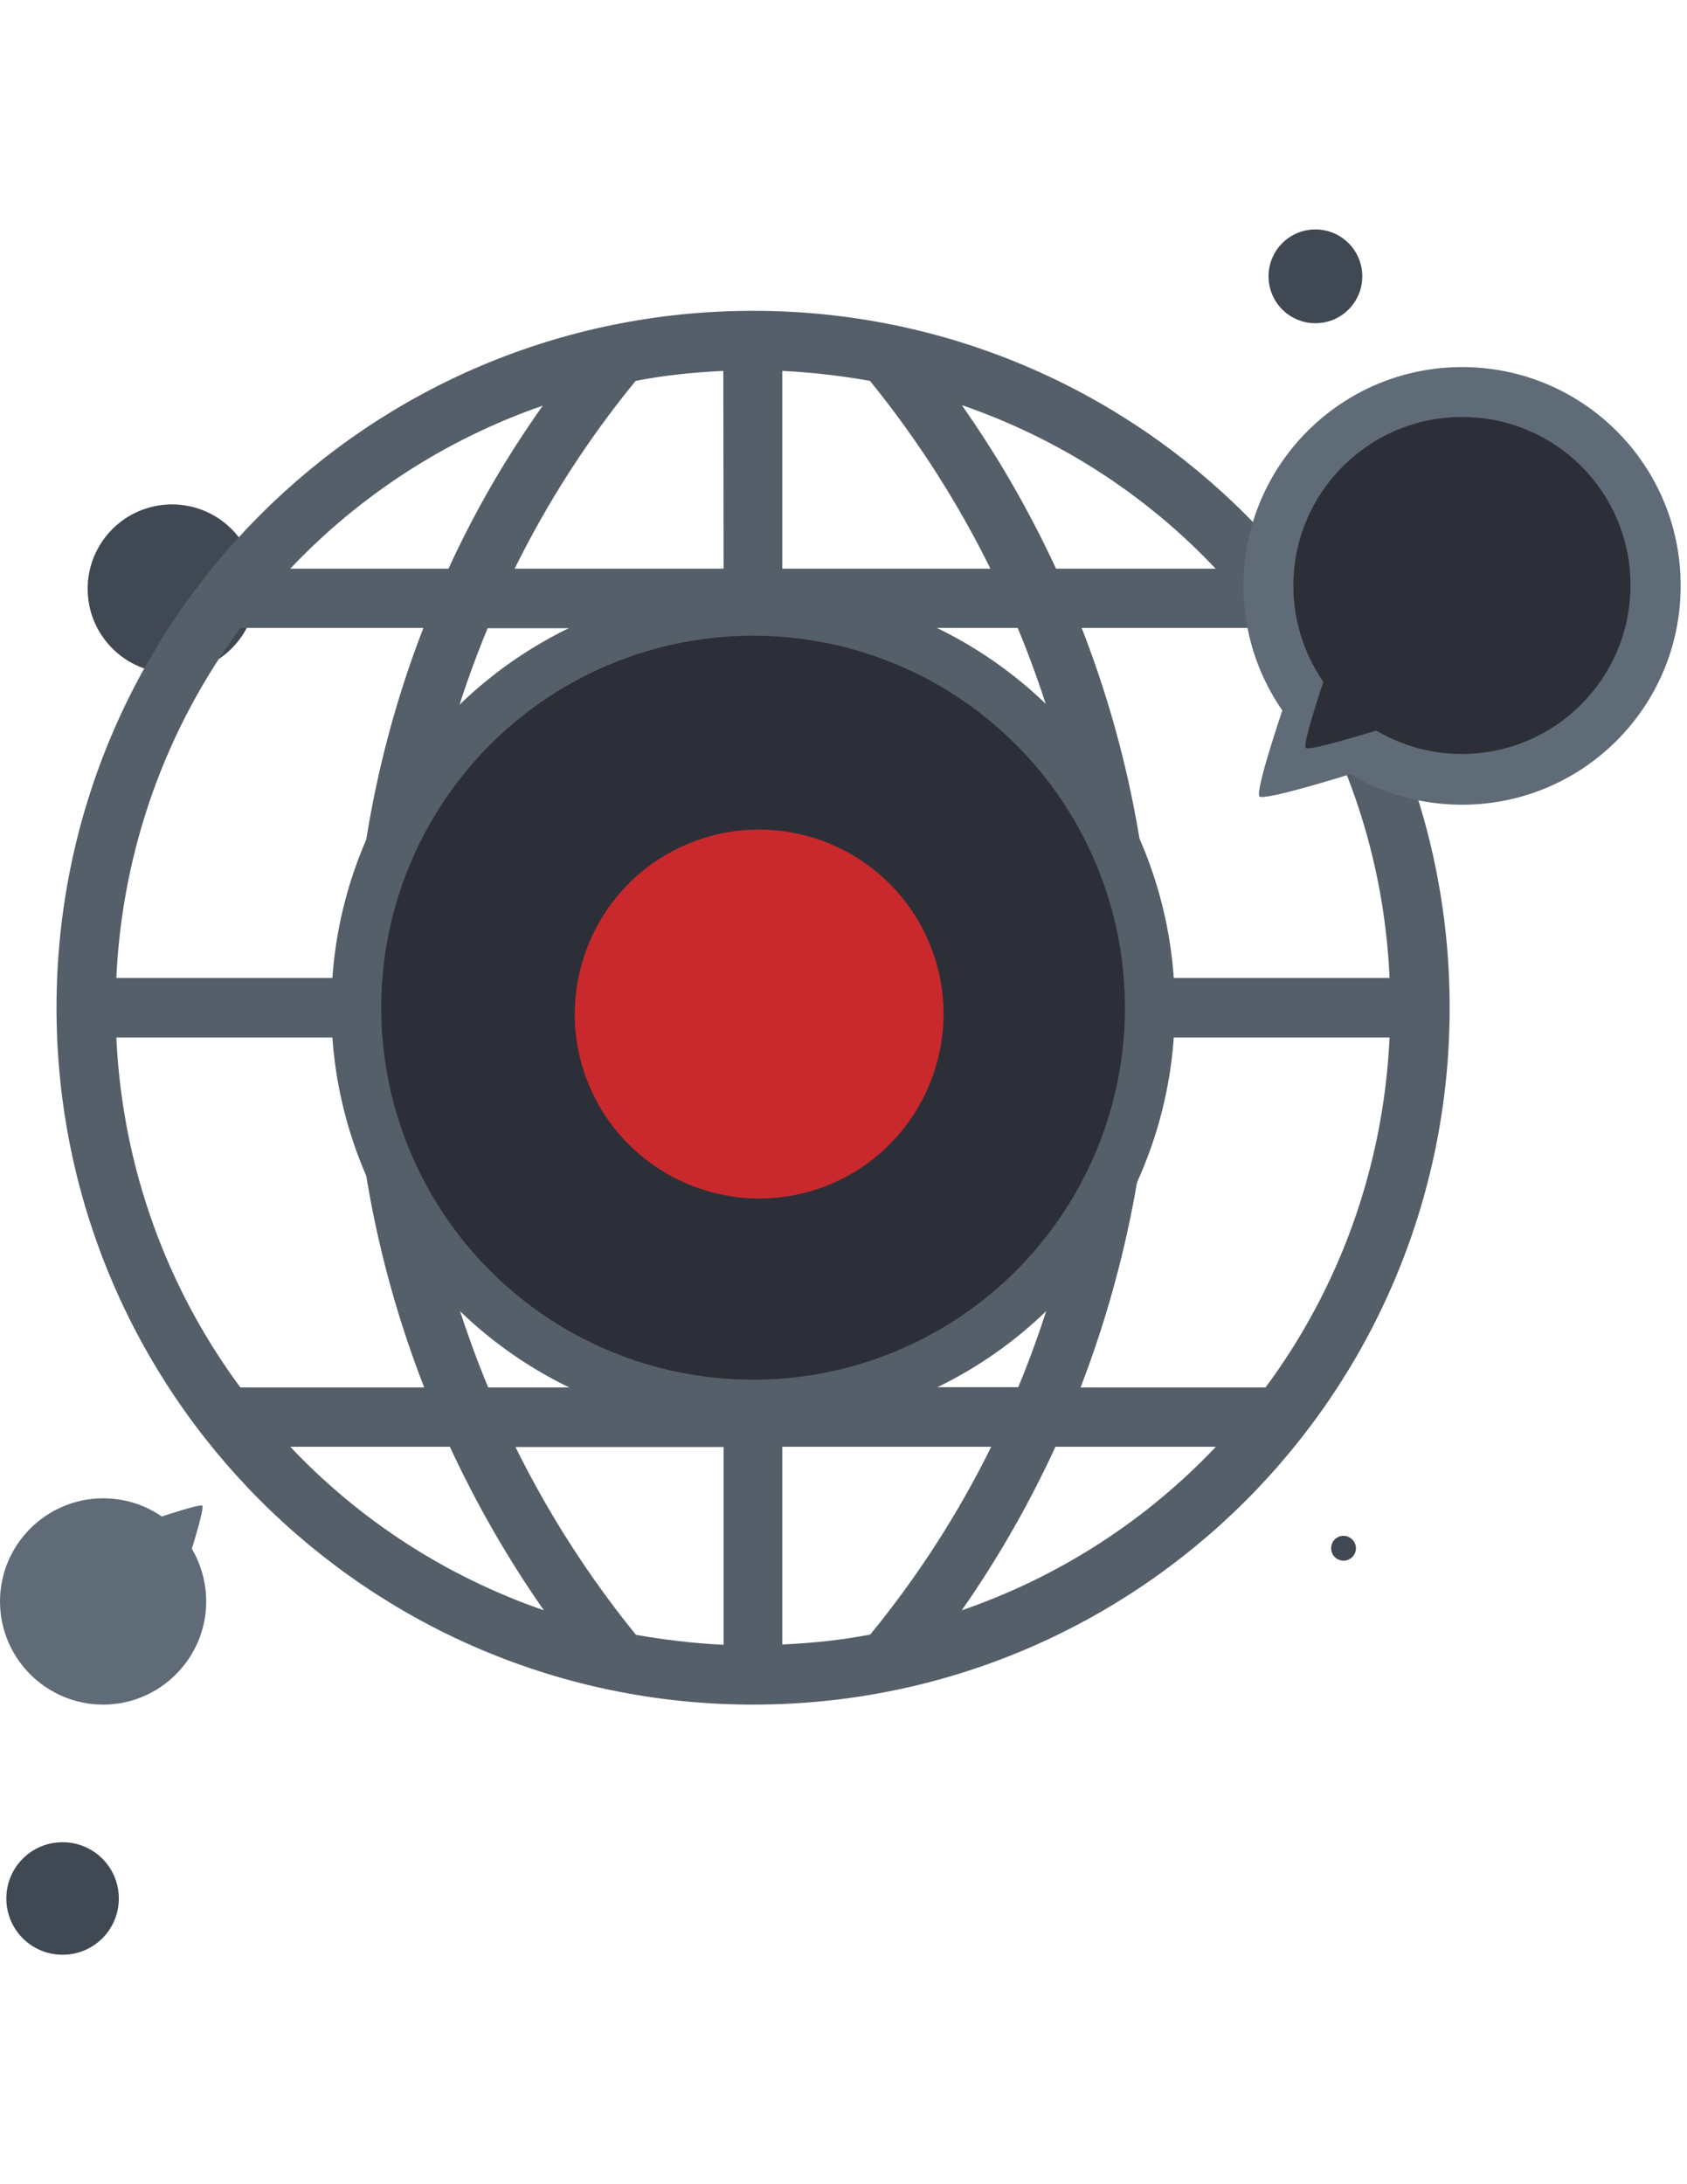 <?xml version="1.0" encoding="utf-8"?>
<!-- Generator: Adobe Illustrator 23.0.3, SVG Export Plug-In . SVG Version: 6.00 Build 0)  -->
<svg version="1.1" id="Layer_1" xmlns:serif="http://www.serif.com/"
	 xmlns="http://www.w3.org/2000/svg" xmlns:xlink="http://www.w3.org/1999/xlink" x="0px" y="0px" viewBox="0 0 612 792"
	 style="enable-background:new 0 0 612 792;" xml:space="preserve">
<style type="text/css">
	.st0{fill:#404853;}
	.st1{fill:#555F6A;}
	.st2{fill-rule:evenodd;clip-rule:evenodd;fill:#555F6A;}
	.st3{fill-rule:evenodd;clip-rule:evenodd;fill:#2D2F38;}
	.st4{fill-rule:evenodd;clip-rule:evenodd;fill:#C9292C;}
	.st5{fill:#606B78;}
	.st6{fill:#2D2F38;}
</style>
<path id="Bubbles" class="st0" d="M494.2,100.2c0-9.4-7.6-17-17-17s-17,7.6-17,17s7.6,17,17,17S494.2,109.6,494.2,100.2z
	 M62.4,182.9c-16.9,0-30.6,13.7-30.6,30.6s13.7,30.6,30.6,30.6S93,230.4,93,213.5S79.3,182.9,62.4,182.9z M22.7,668
	c-11.3,0-20.4,9.1-20.4,20.4c0,11.3,9.1,20.4,20.4,20.4s20.4-9.1,20.4-20.4C43.1,677.1,34,668,22.7,668z M487.4,556.9
	c-2.5,0-4.5,2-4.5,4.5s2,4.5,4.5,4.5s4.5-2,4.5-4.5S489.8,556.9,487.4,556.9z"/>
<path id="Globe" class="st1" d="M273.2,112.7c-139.8,0-252.7,113-252.7,252.7s113,252.7,252.7,252.7s252.7-113,252.7-252.7
	S412.9,112.7,273.2,112.7L273.2,112.7z M196.9,147.1c-13.3,18.7-24.7,38.4-34.2,59.1h-57.4C130.3,179.8,161.6,159.3,196.9,147.1
	L196.9,147.1z M87.2,227.7h66.4c-15.6,40.2-24.2,83.1-25.4,126.9H42.2C44.4,307.2,60.7,263.5,87.2,227.7z M87.2,503.1
	c-26.5-35.8-42.8-79.5-45-126.9h85.9c1.2,43.8,10.1,86.7,25.8,126.9C154,503.1,87.2,503.1,87.2,503.1z M105.3,524.6h57.9
	c9.6,20.7,21,40.6,34.1,59.3C161.9,571.7,130.4,551.2,105.3,524.6z M262.4,596.4c-10.7-0.5-21.4-1.8-31.7-3.6
	c-17.2-21.2-31.8-44-43.7-68.1h75.5V596.4L262.4,596.4z M262.4,503.1h-85.3c-16.6-40.1-26.2-83-27.5-126.9h112.8L262.4,503.1
	L262.4,503.1z M262.4,354.7H149.6c1.3-43.8,10.7-86.8,27.3-126.9h85.5L262.4,354.7L262.4,354.7L262.4,354.7z M262.5,206.2h-75.8
	c12-24.3,26.7-47.1,43.9-68.1c10.3-2,21-3.1,31.8-3.6L262.5,206.2L262.5,206.2z M459.1,227.7c26.5,35.8,42.9,79.4,45,126.9h-85.9
	c-1.2-43.8-10.1-86.7-25.8-126.9H459.1L459.1,227.7z M441,206.2h-57.9c-9.6-20.7-21-40.6-34.2-59.3
	C384.4,159.1,415.9,179.6,441,206.2z M283.9,134.5c10.7,0.5,21.4,1.8,31.7,3.6c17.2,21.2,31.8,44,43.7,68.1h-75.5V134.5z
	 M283.9,227.7h85.3c16.6,40,26.2,83,27.5,126.9H283.9V227.7L283.9,227.7z M283.9,376.1h112.8c-1.3,43.8-10.7,86.8-27.3,126.9h-85.5
	L283.9,376.1L283.9,376.1L283.9,376.1z M283.8,596.3v-71.7h75.8c-12,24.3-26.7,47.1-43.9,68.1C305.3,594.7,294.7,595.8,283.8,596.3
	L283.8,596.3z M348.9,583.9c13.1-18.7,24.5-38.7,34-59.3h58.2C415.9,551.2,384.4,571.7,348.9,583.9L348.9,583.9z M392,503.1
	c15.5-40.2,24.3-83.1,26-126.9h86.1c-2.2,47.4-18.5,91.2-45,126.9H392L392,503.1z"/>
<circle id="Circle-double-shadow" serif:id="Circle double shadow" class="st2" cx="273.2" cy="365.4" r="153">
</circle>
<circle id="Circle-shadow" serif:id="Circle shadow" class="st3" cx="273.2" cy="365.4" r="134.9">
</circle>
<path id="Circle" class="st4" d="M249.8,305.9c34.1-14.1,73.2,2.1,87.4,36.2c14.1,34.1-2.1,73.2-36.2,87.4
	c-34.1,14.1-73.2-2.1-87.4-36.2C199.5,359.2,215.7,320,249.8,305.9L249.8,305.9z"/>
<path id="Bubble-up-right-shadow" serif:id="Bubble up right shadow" class="st5" d="M530.4,133.1c-43.8,0-79.3,35.5-79.3,79.3
	c0,16.5,5,31.8,13.6,44.5c0.2,0.2,0.5,0.7,0.5,0.7s-10,29.4-8.3,31.2c1.8,1.7,33-8.1,33-8.1s0.6,0.4,1,0.6
	c11.6,6.7,25.1,10.5,39.5,10.5c43.8,0,79.3-35.5,79.3-79.3C609.8,168.6,574.2,133.1,530.4,133.1L530.4,133.1z"/>
<path id="Bubble-up-right" serif:id="Bubble up right" class="st6" d="M530.4,151.2c-33.8,0-61.2,27.4-61.2,61.2
	c0,12.7,3.9,24.5,10.5,34.3c0.1,0.2,0.4,0.5,0.4,0.5s-7.7,22.7-6.4,24s25.5-6.3,25.5-6.3s0.5,0.3,0.7,0.4c9,5.1,19.3,8.1,30.4,8.1
	c33.8,0,61.2-27.4,61.2-61.2S564.2,151.2,530.4,151.2L530.4,151.2z"/>
<path id="Bubble-down-left" serif:id="Bubble down left" class="st5" d="M69.9,562.1c-0.1-0.2-0.3-0.5-0.3-0.5s4.6-14.8,3.8-15.6
	c-0.8-0.8-14.7,3.9-14.7,3.9s-0.2-0.2-0.3-0.2c-6-4.1-13.2-6.4-21-6.4C16.8,543.3,0,560.1,0,580.7s16.8,37.4,37.4,37.4
	s37.4-16.8,37.4-37.4C74.8,574,73,567.6,69.9,562.1z"/>
</svg>
